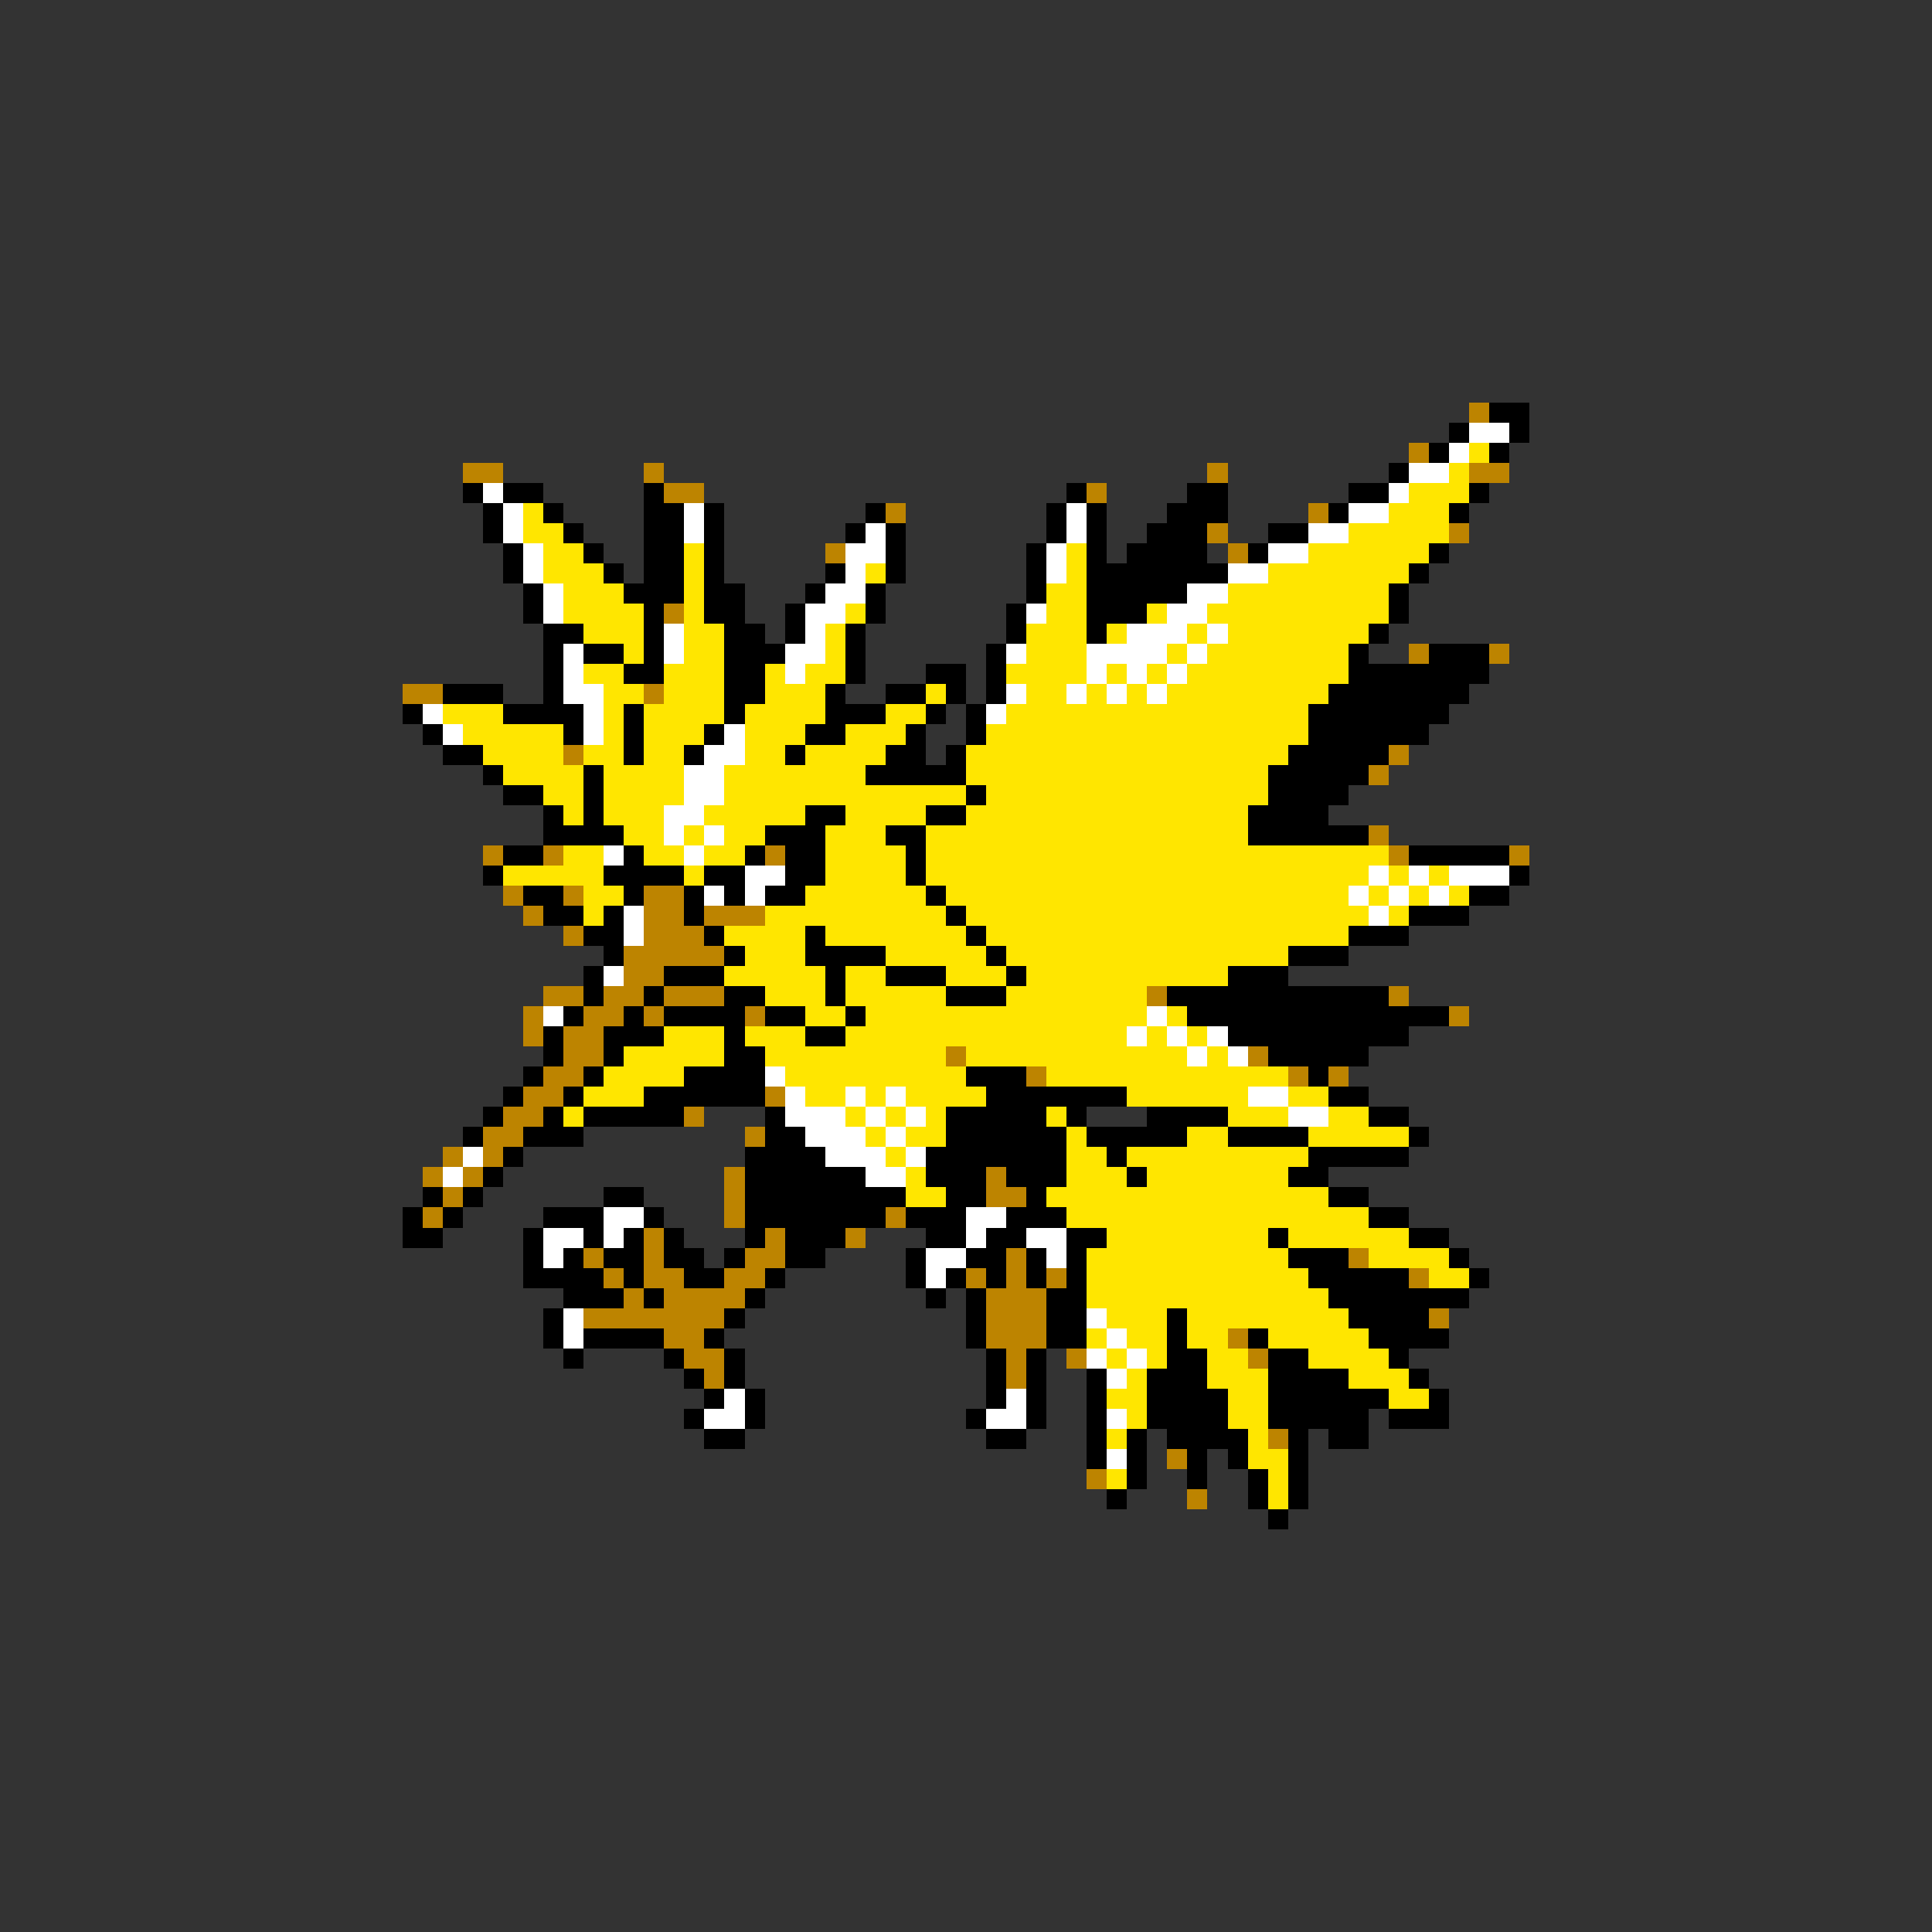<svg xmlns="http://www.w3.org/2000/svg" viewBox="0 -0.5 96 96" shape-rendering="crispEdges">
<rect x="0" y="-0.5" width="96" height="96" fill="#333333" stroke="none"/>
<path stroke="#bd8400" d="M73 20h1M70 22h1M23 23h2M32 23h1M60 23h1M73 23h2M33 24h2M54 24h1M44 25h1M65 25h1M60 26h1M72 26h1M41 27h1M61 27h1M33 30h1M70 32h1M74 32h1M20 34h2M32 34h1M28 37h1M69 37h1M68 38h1M68 41h1M24 42h1M27 42h1M38 42h1M69 42h1M75 42h1M25 44h1M28 44h1M32 44h2M26 45h1M32 45h2M35 45h3M28 46h1M32 46h3M31 47h5M31 48h2M27 49h2M30 49h2M33 49h3M57 49h1M69 49h1M26 50h1M29 50h2M32 50h1M37 50h1M72 50h1M26 51h1M28 51h2M28 52h2M47 52h1M62 52h1M27 53h2M51 53h1M64 53h1M66 53h1M26 54h2M38 54h1M25 55h2M34 55h1M24 56h2M37 56h1M22 57h1M24 57h1M21 58h1M23 58h1M36 58h1M49 58h1M22 59h1M36 59h1M49 59h2M21 60h1M36 60h1M44 60h1M32 61h1M38 61h1M42 61h1M29 62h1M32 62h1M37 62h2M50 62h1M67 62h1M30 63h1M32 63h2M36 63h2M48 63h1M50 63h1M52 63h1M70 63h1M31 64h1M33 64h4M49 64h3M29 65h7M49 65h3M71 65h1M33 66h2M49 66h3M61 66h1M34 67h2M50 67h1M53 67h1M62 67h1M35 68h1M50 68h1M63 71h1M58 72h1M54 73h1M59 74h1" />
<path stroke="#000000" d="M74 20h2M72 21h1M75 21h1M71 22h1M74 22h1M69 23h1M23 24h1M25 24h2M32 24h1M53 24h1M59 24h2M67 24h2M73 24h1M24 25h1M27 25h1M32 25h2M35 25h1M43 25h1M52 25h1M54 25h1M58 25h3M66 25h1M72 25h1M24 26h1M28 26h1M32 26h2M35 26h1M42 26h1M44 26h1M52 26h1M54 26h1M57 26h3M63 26h2M25 27h1M29 27h1M32 27h2M35 27h1M44 27h1M51 27h1M54 27h1M56 27h4M62 27h1M71 27h1M25 28h1M30 28h1M32 28h2M35 28h1M41 28h1M44 28h1M51 28h1M54 28h7M70 28h1M26 29h1M31 29h3M35 29h2M40 29h1M43 29h1M51 29h1M54 29h5M69 29h1M26 30h1M32 30h1M35 30h2M39 30h1M43 30h1M50 30h1M54 30h3M69 30h1M27 31h2M32 31h1M36 31h2M39 31h1M42 31h1M50 31h1M54 31h1M68 31h1M27 32h1M29 32h2M32 32h1M36 32h3M42 32h1M49 32h1M67 32h1M71 32h3M27 33h1M31 33h2M36 33h2M42 33h1M46 33h2M49 33h1M67 33h7M22 34h3M27 34h1M36 34h2M41 34h1M44 34h2M47 34h1M49 34h1M66 34h7M20 35h1M25 35h4M31 35h1M36 35h1M41 35h3M46 35h1M48 35h1M65 35h7M21 36h1M28 36h1M31 36h1M35 36h1M40 36h2M45 36h1M48 36h1M65 36h6M22 37h2M31 37h1M34 37h1M39 37h1M44 37h2M47 37h1M64 37h5M24 38h1M29 38h1M43 38h5M63 38h5M25 39h2M29 39h1M48 39h1M63 39h4M27 40h1M29 40h1M40 40h2M46 40h2M62 40h4M27 41h4M38 41h3M44 41h2M62 41h6M25 42h2M31 42h1M37 42h1M39 42h2M45 42h1M70 42h5M24 43h1M30 43h4M35 43h2M39 43h2M45 43h1M75 43h1M26 44h2M31 44h1M34 44h1M36 44h1M38 44h2M46 44h1M73 44h2M27 45h2M30 45h1M34 45h1M47 45h1M70 45h3M29 46h2M35 46h1M40 46h1M48 46h1M67 46h3M30 47h1M36 47h1M40 47h4M49 47h1M64 47h3M29 48h1M33 48h3M41 48h1M44 48h3M50 48h1M61 48h3M29 49h1M32 49h1M36 49h2M41 49h1M47 49h3M58 49h11M28 50h1M31 50h1M33 50h4M38 50h2M42 50h1M59 50h13M27 51h1M30 51h3M36 51h1M40 51h2M61 51h9M27 52h1M30 52h1M36 52h2M63 52h5M26 53h1M29 53h1M34 53h4M48 53h3M65 53h1M25 54h1M28 54h1M32 54h6M49 54h7M66 54h2M24 55h1M27 55h1M29 55h5M38 55h1M47 55h5M53 55h1M57 55h4M68 55h2M23 56h1M26 56h3M38 56h2M47 56h6M54 56h5M61 56h4M70 56h1M25 57h1M37 57h4M46 57h7M55 57h1M65 57h5M24 58h1M37 58h6M46 58h3M50 58h3M56 58h1M64 58h2M21 59h1M23 59h1M30 59h2M37 59h8M47 59h2M51 59h1M66 59h2M20 60h1M22 60h1M27 60h3M32 60h1M37 60h7M45 60h3M50 60h3M68 60h2M20 61h2M26 61h1M29 61h1M31 61h1M33 61h1M37 61h1M39 61h3M46 61h2M49 61h2M53 61h2M63 61h1M70 61h2M26 62h1M28 62h1M30 62h2M33 62h2M36 62h1M39 62h2M45 62h1M48 62h2M51 62h1M53 62h1M64 62h3M72 62h1M26 63h4M31 63h1M34 63h2M38 63h1M45 63h1M47 63h1M49 63h1M51 63h1M53 63h1M65 63h5M73 63h1M28 64h3M32 64h1M37 64h1M46 64h1M48 64h1M52 64h2M66 64h7M27 65h1M36 65h1M48 65h1M52 65h2M58 65h1M67 65h4M27 66h1M29 66h4M35 66h1M48 66h1M52 66h2M58 66h1M62 66h1M68 66h4M28 67h1M33 67h1M36 67h1M49 67h1M51 67h1M58 67h2M63 67h2M69 67h1M34 68h1M36 68h1M49 68h1M51 68h1M54 68h1M57 68h3M63 68h4M70 68h1M35 69h1M37 69h1M49 69h1M51 69h1M54 69h1M57 69h4M63 69h6M71 69h1M34 70h1M37 70h1M48 70h1M51 70h1M54 70h1M57 70h4M63 70h5M69 70h3M35 71h2M49 71h2M54 71h1M56 71h1M58 71h4M64 71h1M66 71h2M54 72h1M56 72h1M59 72h1M61 72h1M64 72h1M56 73h1M59 73h1M62 73h1M64 73h1M55 74h1M62 74h1M64 74h1M63 75h1" />
<path stroke="#ffffff" d="M73 21h2M72 22h1M70 23h2M24 24h1M69 24h1M25 25h1M34 25h1M53 25h1M67 25h2M25 26h1M34 26h1M43 26h1M53 26h1M65 26h2M26 27h1M42 27h2M52 27h1M63 27h2M26 28h1M42 28h1M52 28h1M61 28h2M27 29h1M41 29h2M59 29h2M27 30h1M40 30h2M51 30h1M58 30h2M33 31h1M40 31h1M56 31h3M60 31h1M28 32h1M33 32h1M39 32h2M50 32h1M54 32h4M59 32h1M28 33h1M39 33h1M54 33h1M56 33h1M58 33h1M28 34h2M50 34h1M53 34h1M55 34h1M57 34h1M21 35h1M29 35h1M49 35h1M22 36h1M29 36h1M36 36h1M35 37h2M34 38h2M34 39h2M33 40h2M33 41h1M35 41h1M30 42h1M34 42h1M37 43h2M68 43h1M70 43h1M72 43h3M35 44h1M37 44h1M67 44h1M69 44h1M71 44h1M31 45h1M68 45h1M31 46h1M30 48h1M27 50h1M57 50h1M56 51h1M58 51h1M60 51h1M59 52h1M61 52h1M38 53h1M39 54h1M42 54h1M44 54h1M62 54h2M39 55h3M43 55h1M45 55h1M64 55h2M40 56h3M44 56h1M23 57h1M41 57h3M45 57h1M22 58h1M43 58h2M30 60h2M48 60h2M27 61h2M30 61h1M48 61h1M51 61h2M27 62h1M46 62h2M52 62h1M46 63h1M28 65h1M54 65h1M28 66h1M55 66h1M54 67h1M56 67h1M55 68h1M36 69h1M50 69h1M35 70h2M49 70h2M55 70h1M55 72h1" />
<path stroke="#ffe600" d="M73 22h1M72 23h1M70 24h3M26 25h1M69 25h3M26 26h2M67 26h5M27 27h2M34 27h1M53 27h1M65 27h6M27 28h3M34 28h1M43 28h1M53 28h1M63 28h7M28 29h3M34 29h1M52 29h2M61 29h8M28 30h4M34 30h1M42 30h1M52 30h2M57 30h1M60 30h9M29 31h3M34 31h2M41 31h1M51 31h3M55 31h1M59 31h1M61 31h7M31 32h1M34 32h2M41 32h1M51 32h3M58 32h1M60 32h7M29 33h2M33 33h3M38 33h1M40 33h2M50 33h4M55 33h1M57 33h1M59 33h8M30 34h2M33 34h3M38 34h3M46 34h1M51 34h2M54 34h1M56 34h1M58 34h8M22 35h3M30 35h1M32 35h4M37 35h4M44 35h2M50 35h15M23 36h5M30 36h1M32 36h3M37 36h3M42 36h3M49 36h16M24 37h4M29 37h2M32 37h2M37 37h2M40 37h4M48 37h16M25 38h4M30 38h4M36 38h7M48 38h15M27 39h2M30 39h4M36 39h12M49 39h14M28 40h1M30 40h3M35 40h5M42 40h4M48 40h14M31 41h2M34 41h1M36 41h2M41 41h3M46 41h16M28 42h2M32 42h2M35 42h2M41 42h4M46 42h23M25 43h5M34 43h1M41 43h4M46 43h22M69 43h1M71 43h1M29 44h2M40 44h6M47 44h20M68 44h1M70 44h1M72 44h1M29 45h1M38 45h9M48 45h20M69 45h1M36 46h4M41 46h7M49 46h18M37 47h3M44 47h5M50 47h14M36 48h5M42 48h2M47 48h3M51 48h10M38 49h3M42 49h5M50 49h7M40 50h2M43 50h14M58 50h1M33 51h3M37 51h3M42 51h14M57 51h1M59 51h1M31 52h5M38 52h9M48 52h11M60 52h1M30 53h4M39 53h9M52 53h12M29 54h3M40 54h2M43 54h1M45 54h4M56 54h6M64 54h2M28 55h1M42 55h1M44 55h1M46 55h1M52 55h1M61 55h3M66 55h2M43 56h1M45 56h2M53 56h1M59 56h2M65 56h5M44 57h1M53 57h2M56 57h9M45 58h1M53 58h3M57 58h7M45 59h2M52 59h14M53 60h15M55 61h8M64 61h6M54 62h10M68 62h4M54 63h11M71 63h2M54 64h12M55 65h3M59 65h8M54 66h1M56 66h2M59 66h2M63 66h5M55 67h1M57 67h1M60 67h2M65 67h4M56 68h1M60 68h3M67 68h3M55 69h2M61 69h2M69 69h2M56 70h1M61 70h2M55 71h1M62 71h1M62 72h2M55 73h1M63 73h1M63 74h1" />
</svg>